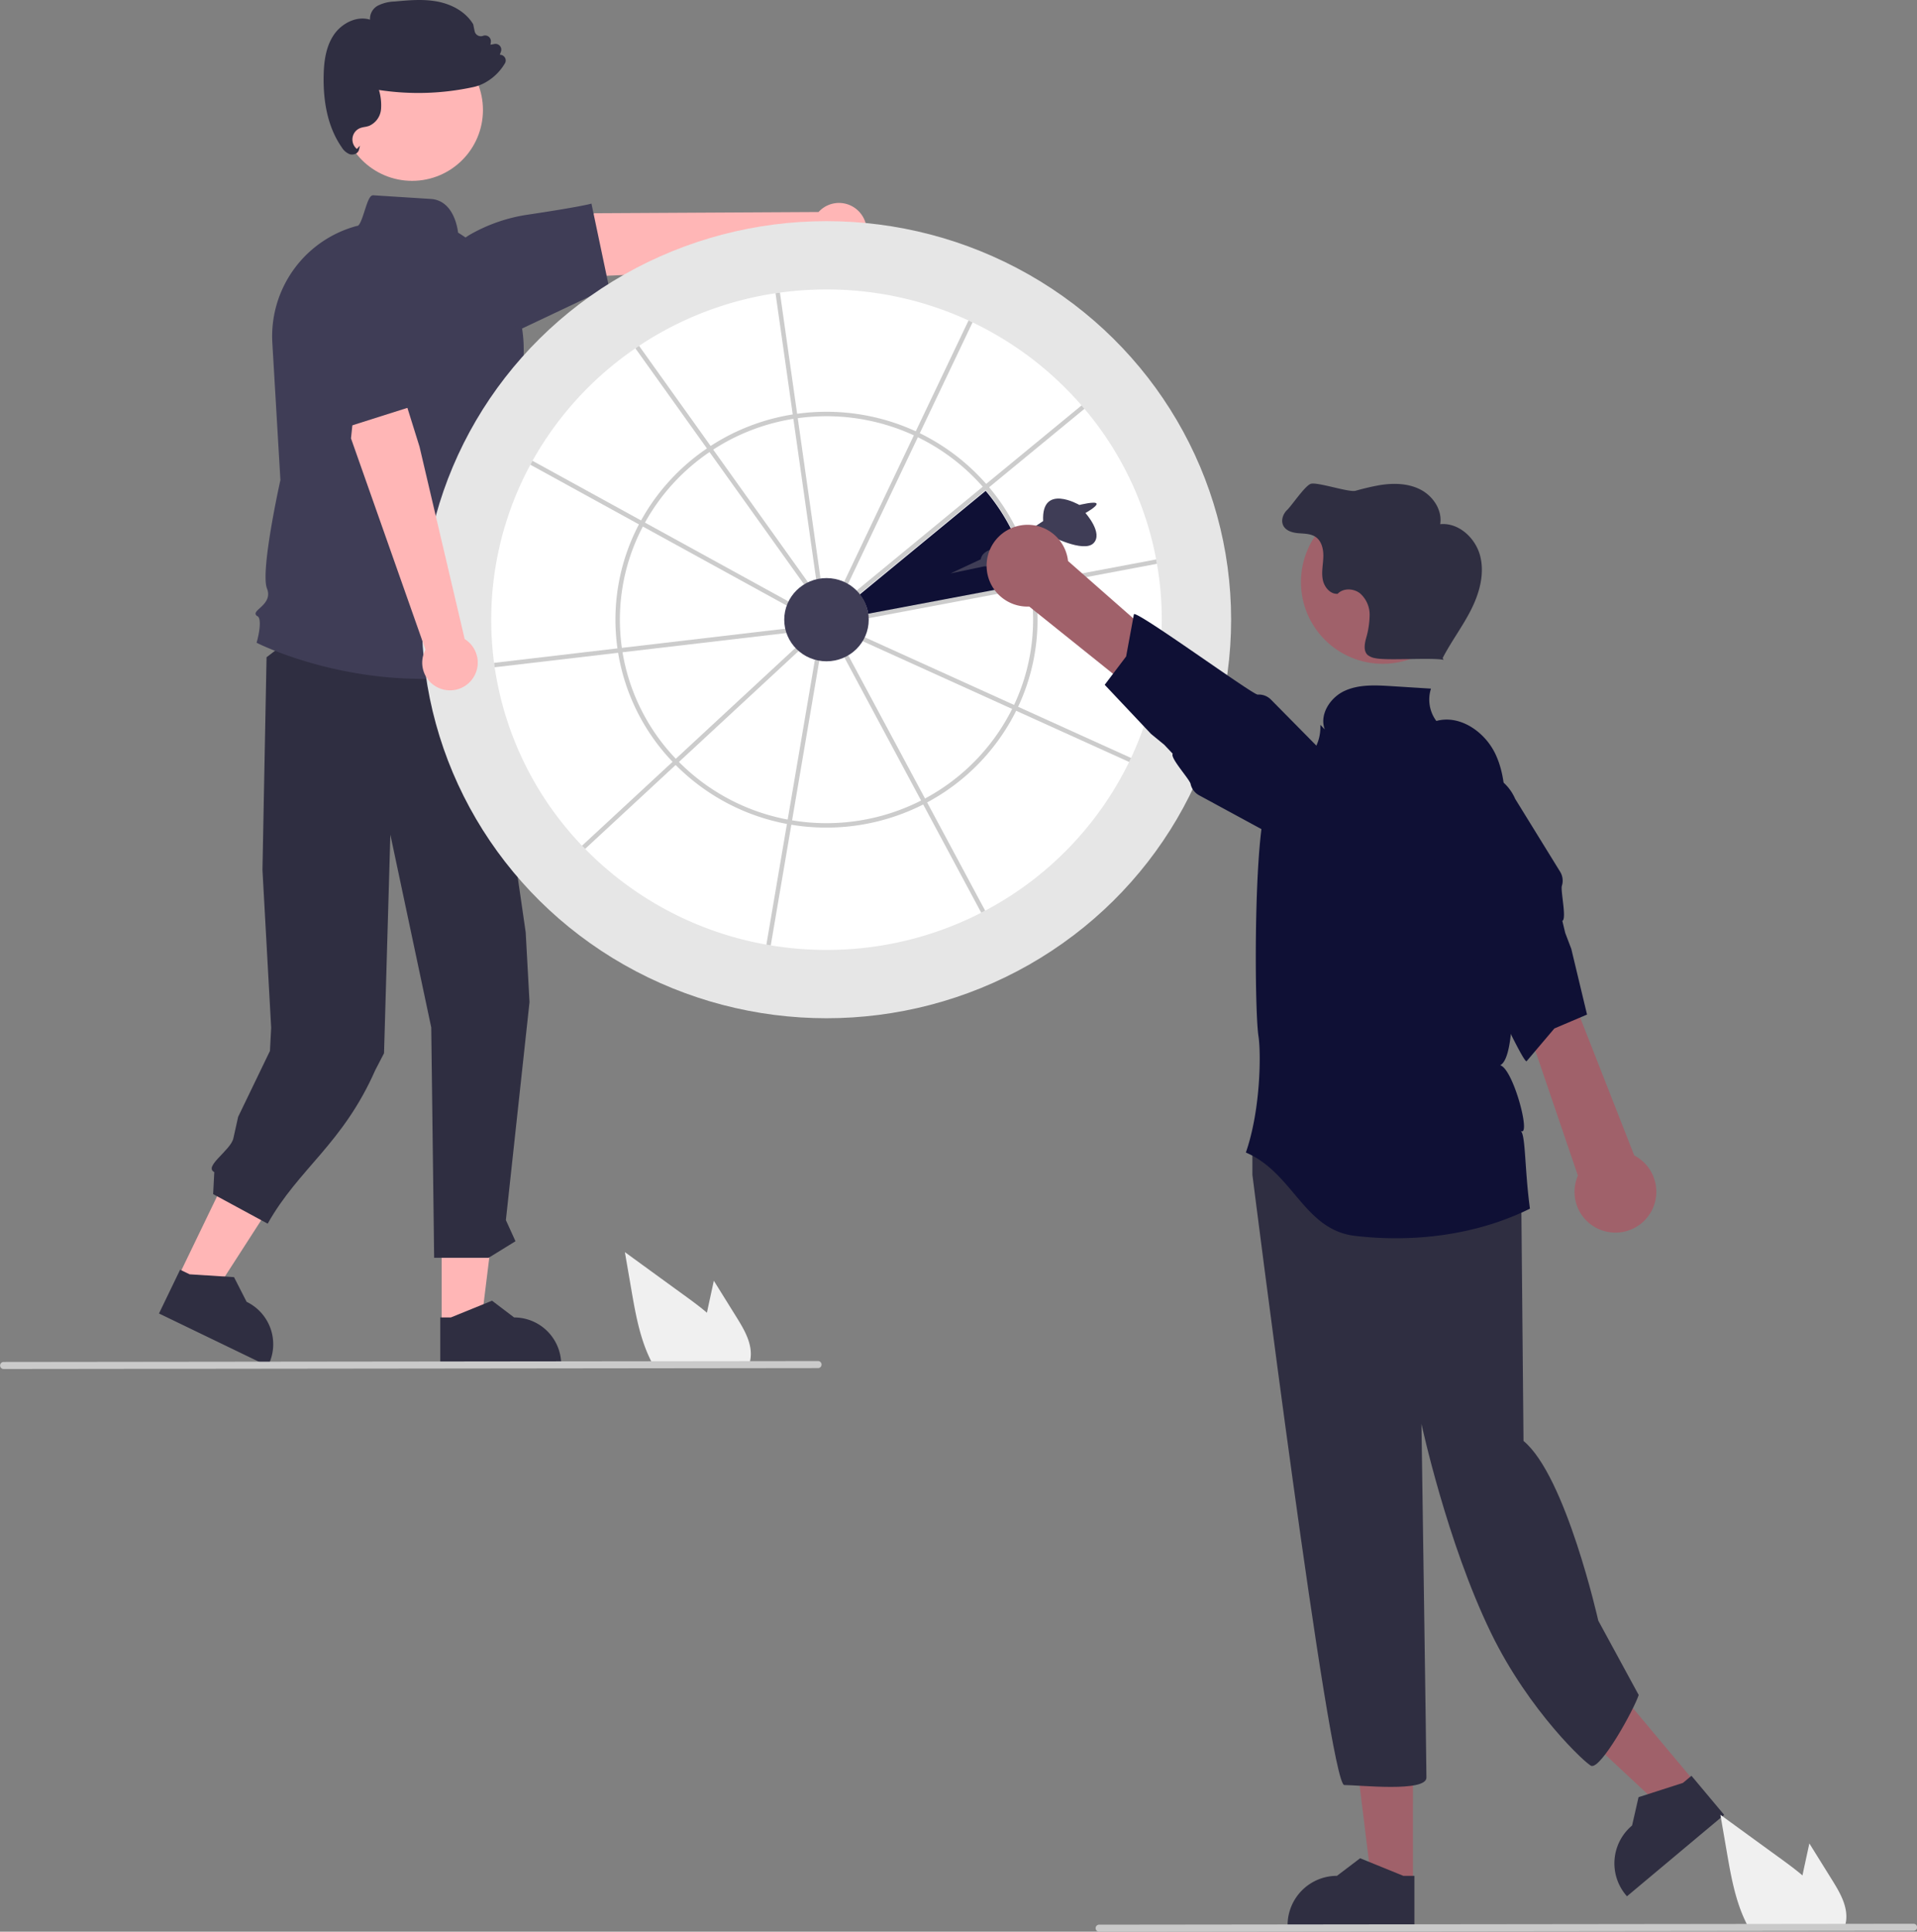 <svg xmlns="http://www.w3.org/2000/svg" width="649.053" height="653.881" viewBox="0 0 649.053 653.881" xmlns:xlink="http://www.w3.org/1999/xlink" role="img" artist="Katerina Limpitsouni" source="https://undraw.co/"><rect x="0" y="0" width="649.053" height="653.881" fill="#808080" stroke="none"/><polygon points="60.29 432.317 72.279 438.104 100.308 394.612 82.612 386.071 60.29 432.317" fill="#ffb6b6"/><path d="M328.839,567.615l36.869,17.797.225-.466a15.936,15.936,0,0,0-7.423-21.278l-.001-0-4.268-8.36-15.032-.956-3.218-1.554Z" transform="translate(-275.01 -122.995)" fill="#2f2e41"/><polygon points="149.536 448.529 162.848 448.528 169.182 397.176 149.533 397.177 149.536 448.529" fill="#ffb6b6"/><path d="M424.076,585.412l40.94-.002v-.518a15.936,15.936,0,0,0-15.935-15.935h-.001l-7.478-5.673-13.953,5.674-3.574 0Z" transform="translate(-275.01 -122.995)" fill="#2f2e41"/><path d="M437.74,333.362l15.256,105.204,1.296,23.647-8.001,73.791,3.248,7.15-9.074,5.596H422.001l-.98-77.948-13.846-65.282-2.142,73.993L402.07,485.23c-11.041,25.051-25.915,33.254-36.43,51.979l-18.465-10.002.387-7.459c-3.709-1.878,5.569-7.367,6.461-11.428l1.615-7.271,10.771-22.312.411-7.857-2.948-53.441,1.387-71.965,24.22-18.521Z" transform="translate(-275.01 -122.995)" fill="#2f2e41"/><circle cx="139.528" cy="37.231" r="23.989" fill="#ffb6b6"/><path d="M417.838,352.777c-31.625.001-55.348-11.91-55.673-12.077l-.281-.144.086-.304c.849-2.973,1.653-7.961.198-8.689a.997.997,0,0,1-.62-.732c-.083-.598.515-1.144,1.343-1.9,1.608-1.468,3.81-3.479,2.518-6.708-2.277-5.692,4.125-34.858,4.539-36.728l-2.734-46.492A38.674,38.674,0,0,1,395.813,199.48l.061-.016.063.004c.889.05,1.831-2.97,2.545-5.179,1.055-3.266,1.751-5.273,2.94-5.188,9.199.593,15.329.981,19.413,1.235,7.745.481,9.102,9.901,9.268,11.405a46.338,46.338,0,0,1,21.005,50.14l-3.86,16.598-3.411,7.975,1.124,15.734c5.291,4.399,3.775,13.4,3.473,14.92,5.041,5.215,1.946,11.353,1.195,12.653a12.291,12.291,0,0,1,2.217,11.46l4.643,15.09-.35.122A115.902,115.902,0,0,1,417.838,352.777Z" transform="translate(-275.01 -122.995)" fill="#3f3d56"/><path d="M566.458,195.316a9.339,9.339,0,0,0-14.31-.553l-75.853.413-21.551,10.412L451.948,217.52l34.824-1.456,66.47-7.592a9.39,9.39,0,0,0,13.217-13.157Z" transform="translate(-275.01 -122.995)" fill="#ffb6b6"/><path d="M481.225,220.263l-29.526,13.967-27.374-11.459-.027-.221a20.397,20.397,0,0,1,10.352-20.421,55.851,55.851,0,0,1,18.398-6.37c18.107-2.693,21.779-3.728,21.814-3.738l.398-.115Z" transform="translate(-275.01 -122.995)" fill="#3f3d56"/><path d="M394.197,175.304a2.701,2.701,0,0,1-.871-.14,5.71,5.71,0,0,1-2.633-2.34c-4.252-6.115-6.305-14.268-6.101-24.233.086-4.216.563-9.606,3.515-13.902,2.483-3.613,7.505-6.48,12.185-5.041a5.059,5.059,0,0,1,2.524-4.671,13.258,13.258,0,0,1,5.789-1.462c4.754-.446,9.668-.906,14.481.006,5.397,1.024,9.81,3.805,12.107,7.632l.047.12.467,2.268a2.153,2.153,0,0,0,2.867,1.582,1.954,1.954,0,0,1,2.622,2.109l-.13.902,1.358-.254a1.955,1.955,0,0,1,2.192,2.598l-.384,1.037a2.056,2.056,0,0,1,1.495.658,1.89,1.89,0,0,1,.256,2.227,17.706,17.706,0,0,1-6.254,6.293,14.782,14.782,0,0,1-4.571,1.798,87.786,87.786,0,0,1-31.847.958,17.955,17.955,0,0,1,.712,6.446,6.776,6.776,0,0,1-4.067,5.715,9.82,9.82,0,0,1-1.486.358,8.713,8.713,0,0,0-1.419.345,4.152,4.152,0,0,0-1.216,7.097l1.051-1.095L396.546,173.706a1.998,1.998,0,0,1-1.019,1.269A2.8,2.8,0,0,1,394.197,175.304Z" transform="translate(-275.01 -122.995)" fill="#2f2e41"/><ellipse cx="279.829" cy="209.768" rx="137" ry="134.908" fill="#e6e6e6"/><path d="M668.354,332.763a109.945,109.945,0,0,1-10.403,46.806c-.211.452-.429.903-.647,1.355A113.024,113.024,0,0,1,608.563,431.26c-.444.233-.888.467-1.332.693A114.39,114.39,0,0,1,554.839,444.546a116.199,116.199,0,0,1-18.864-1.536c-.497-.083-.994-.166-1.483-.256A113.817,113.817,0,0,1,473.121,410.341c-.346-.354-.693-.715-1.046-1.076a110.765,110.765,0,0,1-29.583-60.4c-.068-.497-.143-.994-.203-1.49A110.602,110.602,0,0,1,454.581,280.304c.233-.444.482-.888.723-1.325a112.917,112.917,0,0,1,34.837-38.074c.414-.286.828-.565,1.242-.843a113.942,113.942,0,0,1,46.204-17.802c.497-.068.994-.143,1.49-.211A115.812,115.812,0,0,1,554.839,220.98a114.524,114.524,0,0,1,48.093,10.501c.459.211.911.422,1.362.64a113.57,113.57,0,0,1,36.907,28.108c.331.376.662.76.979,1.144a110.488,110.488,0,0,1,24.284,50.984v.007c.098.489.181.979.263,1.475A110.447,110.447,0,0,1,668.354,332.763Z" transform="translate(-275.01 -122.995)" fill="#fff"/><path d="M566.047,324.266a13.896,13.896,0,0,1,2.936,6.719l54.693-10.316a68.118,68.118,0,0,0-14.942-31.525Z" transform="translate(-275.01 -122.995)" fill="#0F1035"/><path d="M625.394,321.63c-.068-.497-.158-.986-.248-1.475v-.008a69.653,69.653,0,0,0-15.251-32.21c-.324-.384-.655-.768-.986-1.137A71.765,71.765,0,0,0,586.432,269.638h-.007c-.452-.218-.896-.437-1.355-.647a72.434,72.434,0,0,0-40.167-5.924c-.497.06-.994.135-1.49.218a71.539,71.539,0,0,0-27.799,10.674c-.422.271-.843.549-1.257.836a71.193,71.193,0,0,0-22.296,24.374q-.361.655-.723,1.332a69.34,69.34,0,0,0-7.272,41.973q.09.757.226,1.49a69.655,69.655,0,0,0,18.435,36.9c.339.361.685.723,1.046,1.076a71.651,71.651,0,0,0,37.675,19.963c.497.098.994.181,1.49.263a72.513,72.513,0,0,0,44.645-6.85c.444-.226.881-.459,1.325-.7h.008a71.247,71.247,0,0,0,30.148-31.021q.339-.677.655-1.355a69.256,69.256,0,0,0,5.676-40.611Zm-7.046,39.986q-.316.689-.655,1.355A69.819,69.819,0,0,1,588.201,393.291c-.444.233-.888.467-1.332.693a70.836,70.836,0,0,1-43.674,6.692c-.497-.075-1.001-.158-1.49-.256a70.128,70.128,0,0,1-36.824-19.504c-.361-.354-.708-.715-1.054-1.076a68.28,68.28,0,0,1-18.043-36.057c-.083-.489-.158-.986-.226-1.483a67.911,67.911,0,0,1,7.106-41.07c.226-.444.467-.888.715-1.332a69.728,69.728,0,0,1,21.86-23.877c.414-.286.828-.565,1.25-.828a70.085,70.085,0,0,1,27.137-10.418c.489-.083.986-.158,1.49-.218a70.853,70.853,0,0,1,39.308,5.804c.459.203.911.422,1.355.64a70.148,70.148,0,0,1,21.973,16.756c.331.376.662.76.979,1.144a68.118,68.118,0,0,1,14.942,31.525c.09.489.173.979.248,1.483a67.843,67.843,0,0,1-5.57,39.707Z" transform="translate(-275.01 -122.995)" fill="#ccc"/><path d="M549.608,321.532l-1.227.873L515.237,276.021l-.881-1.227L490.141,240.905c.414-.286.828-.565,1.242-.843l24.231,33.896.873,1.234Z" transform="translate(-275.01 -122.995)" fill="#ccc"/><path d="M543.684,327.531l-.73,1.325-50.291-27.626-1.325-.73L454.581,280.304c.233-.444.482-.888.723-1.325l36.757,20.189,1.317.73Z" transform="translate(-275.01 -122.995)" fill="#ccc"/><path d="M543.044,337.069l-57.261,6.715-1.49.181-41.8,4.9c-.068-.497-.143-.994-.203-1.49l41.777-4.9,1.49-.173,57.314-6.722Z" transform="translate(-275.01 -122.995)" fill="#ccc"/><path d="M546.74,342.127,504.879,380.916l-1.107,1.024L473.121,410.341c-.346-.354-.693-.715-1.046-1.076l30.652-28.401,1.099-1.024,41.89-38.819Z" transform="translate(-275.01 -122.995)" fill="#ccc"/><path d="M604.295,232.121,586.432,269.638h-.007l-.647,1.362L561.358,322.292l-1.355-.647,24.419-51.285.647-1.37,17.863-37.509C603.391,231.692,603.843,231.902,604.295,232.121Z" transform="translate(-275.01 -122.995)" fill="#ccc"/><path d="M642.181,261.372l-32.285,26.564-1.167.963-44.134,36.313-.956-1.159,44.111-36.297,1.159-.956,32.293-26.572C641.533,260.605,641.864,260.989,642.181,261.372Z" transform="translate(-275.01 -122.995)" fill="#ccc"/><path d="M666.728,313.839l-41.333,7.791-1.475.279-56.561,10.666-.279-1.475,56.592-10.674,1.475-.271v-.008l41.318-7.783C666.562,312.853,666.645,313.342,666.728,313.839Z" transform="translate(-275.01 -122.995)" fill="#ccc"/><path d="M657.951,379.569c-.211.452-.429.903-.647,1.355l-38.24-17.328-1.37-.625-51.646-23.403.625-1.37,51.676,23.418,1.37.625Z" transform="translate(-275.01 -122.995)" fill="#ccc"/><path d="M608.563,431.26c-.444.233-.888.467-1.332.693l-19.647-36.636-.715-1.332-26.85-50.073,1.325-.708,26.858,50.088.708,1.325h.008Z" transform="translate(-275.01 -122.995)" fill="#ccc"/><path d="M552.656,345.123l-9.462,55.553-.256,1.49-6.963,40.844c-.497-.083-.994-.166-1.483-.256l6.955-40.852.256-1.483,9.462-55.553Z" transform="translate(-275.01 -122.995)" fill="#ccc"/><path d="M553.085,320.674l-1.49.211-7.972-56.11-.211-1.49-5.826-41.025c.497-.068.994-.143,1.49-.211l5.826,41.017.211,1.49Z" transform="translate(-275.01 -122.995)" fill="#ccc"/><ellipse cx="279.829" cy="209.768" rx="14.302" ry="14.084" fill="#3f3d56"/><polygon points="574.04 603.485 563.335 612.448 523.665 575.422 539.465 562.192 574.04 603.485" fill="#a0616a"/><path d="M858.778,737.331l-32.92,27.565-.349-.416a16.713,16.713,0,0,1,2.083-23.542l.001-.001,2.193-9.597,15.04-4.832,2.874-2.406Z" transform="translate(-275.01 -122.995)" fill="#2f2e41"/><polygon points="478.393 637.666 464.432 637.665 457.789 583.809 478.397 583.81 478.393 637.666" fill="#a0616a"/><path d="M753.895,775.226l-42.937-.002v-.543A16.713,16.713,0,0,1,727.671,757.97h.001l7.843-5.95,14.633,5.951,3.748 0Z" transform="translate(-275.01 -122.995)" fill="#2f2e41"/><path d="M788.326,502.938c3.373,4.216,1.686,18.551,1.686,18.551l.827,89.274c14.335,11.805,25.313,60.818,25.313,60.818L829.839,696.763c-1.686,5.059-12.627,24.843-16,24-1.565-.391-21.045-18.357-34-45-14.965-30.777-23.556-70.796-23.556-70.796s1.686,114.677,1.686,119.736-22.767,2.53-27.826,2.53-31.101-206.587-31.101-206.587v-11.805l4.216-5.902S784.953,498.722,788.326,502.938Z" transform="translate(-275.01 -122.995)" fill="#2f2e41"/><path d="M607.065,312.328l-10.225,4.772,11.396-2.386s8.374.341,8.374-3.068l13.634-7.499s11.589,6.135,14.997,2.727-2.727-10.225-2.727-10.225,4.107-2.265,3.758-3.178-5.803.451-5.803.451-12.952-7.499-12.27,5.454l-13.634,9.039S607.746,308.238,607.065,312.328Z" transform="translate(-275.01 -122.995)" fill="#3f3d56"/><path d="M793.011,532.131c-17.895,8.878-39.188,11.564-59.245,9.206-17.291-2.036-20.886-21.355-36.935-28.209,5.072-14.571,5.133-33.915,4.276-39.343-1.466-9.269-1.738-73.875,3.632-80.603,7.044-8.827,17.797-13.542,17.308-24.824l1.507,1.547c-1.903-5.008,1.783-10.741,6.636-13.007s10.46-1.978,15.808-1.645q6.754.423,13.507.845a12.142,12.142,0,0,0,1.817,10.948c7.981-2.202,16.4,3.651,19.965,11.115,3.565,7.47,3.479,16.089,3.318,24.364-.184,9.574,6.912,76.812-1.673,81.067,4.428,1.116,10.686,24.729,6.908,22.17C791.587,506.988,791.165,518.422,793.011,532.131Z" transform="translate(-275.01 -122.995)" fill="#0F1035"/><path d="M619.069,301.2a13.757,13.757,0,0,1,17.554,11.697L712.549,379.655,698.839,388.763l-75.359-60.449a13.831,13.831,0,0,1-4.411-27.113Z" transform="translate(-275.01 -122.995)" fill="#a0616a"/><path d="M700.833,358.119c-1.662.095-40.901-28.536-41.905-27.208l-2.637,14.301h0l-7.253,9.591h0l15.679,16.621,4.48,3.674,2.88,3.045c-1.007,1.348,5.68,8.568,6.042,10.216a5.763,5.763,0,0,0,2.865,3.832l25.514,13.843a16.002,16.002,0,0,0,19.148-25.644L721.883,376.587l-5.764-5.842-10.788-10.925A5.733,5.733,0,0,0,700.833,358.119Z" transform="translate(-275.01 -122.995)" fill="#0F1035"/><circle cx="468.152" cy="197.02" r="27.677" fill="#a0616a"/><path d="M776.178,311.25c-1.539-6.107-7.28-11.436-13.548-10.818.774-4.705-2.358-9.443-6.579-11.661s-9.264-2.312-13.97-1.54a83.115,83.115,0,0,0-8.109,1.894c-2.265.61-12.883-3.026-15.133-2.362-1.924.568-6.553,7.46-8.014,8.835-1.46,1.375-2.234,3.689-1.258,5.441.963,1.73,3.167,2.294,5.141,2.456,1.974.162,4.094.134,5.733,1.246,2.106,1.43,2.702,4.281,2.616,6.825-.086,2.544-.669,5.109-.194,7.61.475,2.5,2.498,4.998,5.038,4.826,1.901-2.004,5.374-1.876,7.555-.18a9.608,9.608,0,0,1,3.283,7.321,29.771,29.771,0,0,1-1.277,8.16c-.457,1.828-.801,4.043.552,5.354a5.483,5.483,0,0,0,2.77,1.156c3.996.849,18.992-.302,22.988.546l-.309-.61c2.895-5.594,6.736-10.659,9.581-16.278S777.717,317.357,776.178,311.25Z" transform="translate(-275.01 -122.995)" fill="#2f2e41"/><path d="M818.662,539.835a13.757,13.757,0,0,1-9.404-18.882l-32.631-95.69,16.424-1.077,35.278,89.936a13.831,13.831,0,0,1-9.668,25.712Z" transform="translate(-275.01 -122.995)" fill="#a0616a"/><path d="M769.07,437.772c1.489.744,21.274,45.107,22.806,44.455l9.405-11.092h0l11.064-4.709h0l-5.327-22.22-2.057-5.417-.982-4.075c1.544-.667-.662-10.259-.156-11.868a5.763,5.763,0,0,0-.578-4.75L788.004,393.392a16.002,16.002,0,0,0-29.371,12.713l1.37,5.175,2.092,7.936,3.92,14.845A5.733,5.733,0,0,0,769.07,437.772Z" transform="translate(-275.01 -122.995)" fill="#0F1035"/><path d="M895.33,759.391l-7.71-12.39-1.54,7.08c-.27,1.24-.54,2.5-.79,3.75-2.19-1.87-4.52-3.6-6.8-5.26q-10.5-7.62-20.99-15.26l2.19,12.7c1.35,7.82,2.76,15.8,6.1,22.95.37.81.77,1.61,1.2,2.39h32.54a10.488,10.488,0,0,0,.54-2.24.774.774,0,0,0,.01-.15C900.591,768.111,897.91,763.541,895.33,759.391Z" transform="translate(-275.01 -122.995)" fill="#f0f0f0"/><path d="M922.872,776.569l-275.75.307a1.191,1.191,0,0,1,0-2.381l275.75-.307a1.191,1.191,0,1,1,0,2.381Z" transform="translate(-275.01 -122.995)" fill="#cacaca"/><path d="M524.409,568.919l-7.71-12.39-1.54,7.08c-.27,1.24-.54,2.5-.79,3.75-2.19-1.87-4.52-3.6-6.8-5.26q-10.5-7.62-20.99-15.26l2.19,12.7c1.35,7.82,2.76,15.8,6.1,22.95.37.81.77,1.61,1.2,2.39h32.54a10.488,10.488,0,0,0,.54-2.24.774.774,0,0,0,.01-.15C529.669,577.639,526.989,573.069,524.409,568.919Z" transform="translate(-275.01 -122.995)" fill="#f0f0f0"/><path d="M551.95,586.096l-275.75.307a1.191,1.191,0,0,1,0-2.381l275.75-.307a1.191,1.191,0,1,1,0,2.381Z" transform="translate(-275.01 -122.995)" fill="#cacaca"/><path d="M424.415,356.198a9.339,9.339,0,0,1-5.351-13.283l-25.218-71.54,2.525-23.801,10.289-6.66,10.386,33.271,15.293,65.131a9.39,9.39,0,0,1-7.923,16.882Z" transform="translate(-275.01 -122.995)" fill="#ffb6b6"/><polygon points="105.247 99.545 129.098 90.313 142.946 136.474 110.982 146.603 105.247 99.545" fill="#3f3d56"/></svg>